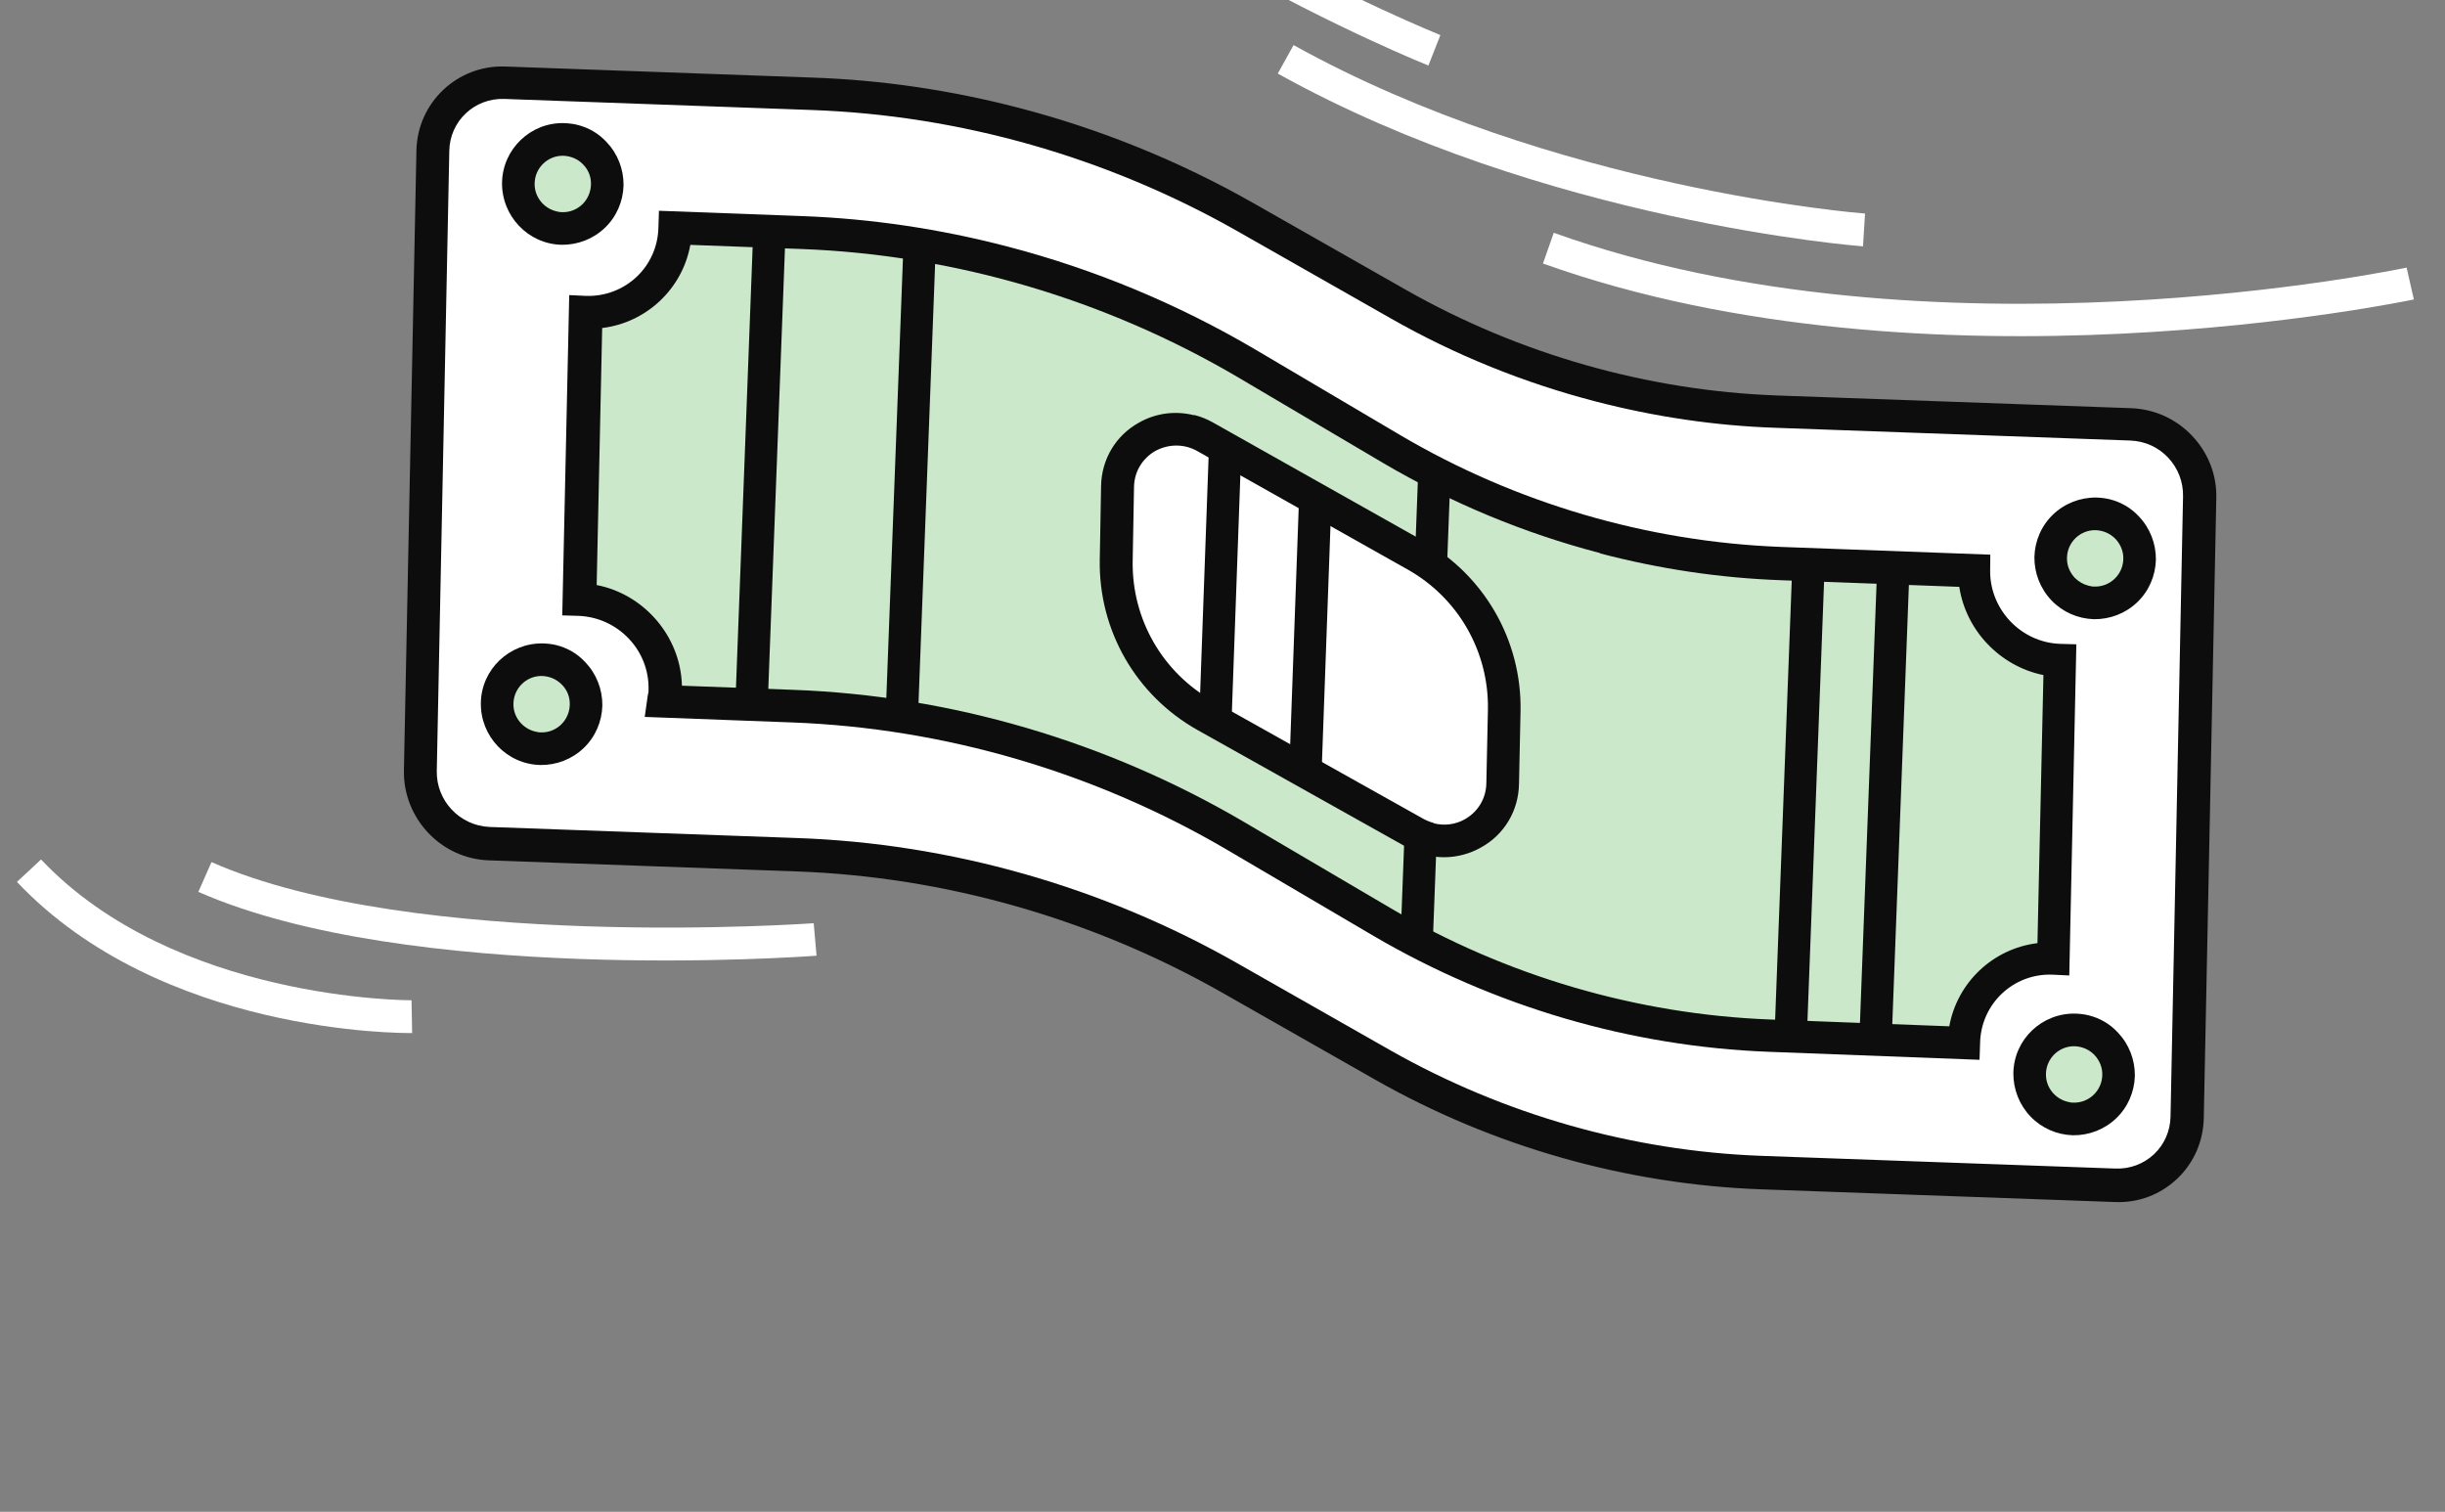                 <svg width="262" height="162"
                    viewBox="0 0 262 162" fill="none" xmlns="http://www.w3.org/2000/svg">
                    <rect x="0" y="0" width="262" height="162" fill="#808080" stroke="none"/>
                    <path
                        d="M131.702 104.756L148.186 114.134C160.604 121.19 174.535 125.148 188.73 125.651L226.711 127.023C230.862 127.177 234.302 123.929 234.391 119.778L235.739 53.297C235.829 49.146 232.529 45.654 228.378 45.501L190.397 44.128C176.202 43.626 162.303 39.676 149.853 32.611L133.368 23.234C119.14 15.16 103.255 10.626 87.013 10.071L54.069 8.877C49.918 8.724 46.479 11.971 46.389 16.123L45.042 82.603C44.952 86.755 48.251 90.246 52.403 90.4L85.346 91.594C101.58 92.181 117.505 96.691 131.702 104.756Z"
                        fill="white" />
                    <path
                        d="M109.111 11.54C117.859 13.809 126.323 17.236 134.221 21.714L150.704 31.088C162.821 37.96 176.558 41.865 190.405 42.377L228.382 43.741C230.864 43.838 233.183 44.884 234.901 46.698C236.62 48.513 237.552 50.876 237.493 53.358L236.151 119.836C236.092 122.318 235.082 124.623 233.294 126.315C231.507 128.007 229.159 128.903 226.676 128.807L188.699 127.443C174.273 126.917 159.987 122.87 147.36 115.694L130.877 106.321C116.981 98.439 101.227 93.942 85.333 93.379L52.393 92.192C47.251 92.022 43.198 87.686 43.282 82.575L44.624 16.097C44.741 10.995 48.989 6.964 54.099 7.126L87.038 8.313C94.461 8.562 101.881 9.665 109.079 11.532L109.111 11.54ZM171.021 43.029C163.338 41.037 155.932 38.055 149.004 34.103L132.521 24.729C118.593 16.84 102.871 12.351 86.977 11.787L54.038 10.601C50.838 10.489 48.201 12.987 48.146 16.155L46.804 82.633C46.749 85.801 49.254 88.469 52.446 88.613L85.385 89.8C101.827 90.369 118.163 95.016 132.536 103.192L149.019 112.566C161.169 119.447 174.873 123.343 188.72 123.855L226.697 125.219C228.228 125.274 229.699 124.732 230.814 123.687C231.928 122.641 232.556 121.196 232.588 119.665L233.93 53.187C233.962 51.656 233.398 50.175 232.336 49.044C231.274 47.913 229.852 47.271 228.288 47.207L190.311 45.843C183.807 45.627 177.315 44.662 170.988 43.021L171.021 43.029Z"
                        fill="#0D0D0D" />
                    <path
                        d="M71.283 73.988C71.285 74.4 71.198 74.754 71.135 75.149L84.898 75.665C101.59 76.297 117.912 81.082 132.419 89.61L148.066 98.812C160.745 106.244 175.008 110.457 189.626 110.991L210.409 111.768C210.516 106.585 214.815 102.533 219.994 102.723L220.684 70.746C215.536 70.565 211.477 66.246 211.496 61.143L190.787 60.351C176.136 59.808 161.808 55.579 149.113 48.074L133.595 38.905C119.064 30.337 102.685 25.502 85.921 24.886L72.359 24.388C72.252 29.571 67.953 33.623 62.774 33.433L62.103 64.215C67.283 64.405 71.399 68.773 71.291 73.956L71.283 73.988Z"
                        fill="#CBE8CA" />
                    <path
                        d="M108.027 26.435C117.264 28.85 126.184 32.553 134.472 37.428L149.989 46.592C162.385 53.911 176.525 58.054 190.827 58.605L213.276 59.435L213.259 61.179C213.237 65.321 216.567 68.831 220.721 68.991L222.496 69.044L221.738 104.528L219.972 104.443C215.753 104.265 212.259 107.568 212.18 111.797L212.123 113.565L189.577 112.709C174.727 112.152 160.11 107.851 147.189 100.291L131.543 91.093C117.336 82.752 101.21 78.022 84.859 77.414L69.089 76.822L69.409 74.541C69.457 74.348 69.512 74.122 69.495 73.912C69.606 69.691 66.244 66.172 62.025 65.995L60.25 65.942L60.997 31.621L62.763 31.706C66.99 31.851 70.476 28.581 70.555 24.351L70.612 22.584L85.906 23.154C93.367 23.426 100.76 24.536 107.962 26.419L108.027 26.435ZM171.417 59.255C163.31 57.135 155.513 53.897 148.244 49.632L132.727 40.468C118.496 32.086 102.312 27.306 85.897 26.683L73.975 26.239C73.124 30.953 69.276 34.574 64.528 35.149L63.938 62.69C68.991 63.669 72.939 68.163 73.074 73.477L84.997 73.92C101.928 74.542 118.629 79.456 133.345 88.102L148.991 97.3C161.362 104.579 175.438 108.704 189.708 109.247L208.882 109.975C209.732 105.262 213.58 101.641 218.328 101.065L218.969 72.338C214.32 71.397 210.658 67.56 209.952 62.885L190.842 62.174C184.3 61.937 177.836 60.967 171.506 59.312L171.417 59.255Z"
                        fill="#0D0D0D" />
                    <path d="M199.221 111.935L202.689 111.976L204.611 61.125L201.143 61.085L199.221 111.935Z"
                        fill="#0D0D0D" />
                    <path d="M190.132 111.548L193.6 111.588L195.523 60.737L192.055 60.697L190.132 111.548Z"
                        fill="#0D0D0D" />
                    <path d="M150.059 101.145L153.527 101.185L155.45 50.335L151.982 50.294L150.059 101.145Z"
                        fill="#0D0D0D" />
                    <path d="M78.815 75.002L82.283 75.042L84.206 24.191L80.738 24.151L78.815 75.002Z"
                        fill="#0D0D0D" />
                    <path d="M94.941 75.738L98.409 75.778L100.332 24.927L96.864 24.887L94.941 75.738Z"
                        fill="#0D0D0D" />
                    <path
                        d="M161.012 83.942L161.178 76.104C161.31 69.246 157.644 62.829 151.634 59.438L129.151 46.777C124.973 44.427 119.856 47.333 119.75 52.117L119.608 59.996C119.468 66.885 123.167 73.31 129.184 76.669L151.651 89.258C155.829 91.608 160.946 88.702 161.02 83.91L161.012 83.942Z"
                        fill="white" />
                    <path
                        d="M127.979 44.469C128.687 44.647 129.34 44.914 130.001 45.285L152.479 57.94C159.06 61.645 163.066 68.624 162.938 76.166L162.771 84.005C162.725 86.859 161.214 89.413 158.724 90.799C156.265 92.192 153.284 92.226 150.792 90.814L128.331 78.231C121.718 74.519 117.711 67.539 117.848 59.965L117.99 52.086C118.036 49.232 119.547 46.678 122.037 45.293C123.863 44.251 125.975 43.998 127.939 44.493L127.979 44.469ZM153.644 88.223C154.771 88.507 155.968 88.365 157.001 87.772C158.394 86.963 159.253 85.541 159.274 83.909L159.441 76.07C159.562 69.823 156.254 64.043 150.778 60.992L128.301 48.337C126.889 47.538 125.21 47.559 123.792 48.328C122.399 49.137 121.541 50.558 121.519 52.19L121.376 60.069C121.255 66.317 124.563 72.097 130.039 75.147L152.5 87.73C152.863 87.924 153.234 88.085 153.652 88.191L153.644 88.223Z"
                        fill="#0D0D0D" />
                    <path
                        d="M217.471 115.035C217.538 112.391 219.719 110.306 222.328 110.374C224.969 110.449 227.058 112.64 226.999 115.252C226.94 117.864 224.751 119.982 222.142 119.914C219.533 119.846 217.412 117.648 217.471 115.035Z"
                        fill="#CBE8CA" />
                    <path
                        d="M223.807 108.797C224.997 109.092 226.075 109.701 226.938 110.632C228.132 111.883 228.783 113.546 228.767 115.282C228.719 117.01 228.013 118.643 226.767 119.834C225.52 121.026 223.862 121.672 222.128 121.651C220.403 121.598 218.77 120.885 217.576 119.634C216.382 118.382 215.732 116.72 215.747 114.984C215.81 111.383 218.79 108.541 222.386 108.615C222.859 108.63 223.357 108.685 223.807 108.797ZM221.541 118.059C221.766 118.115 221.959 118.163 222.2 118.155C223.861 118.192 225.243 116.863 225.275 115.2C225.303 114.388 224.979 113.625 224.438 113.047C223.865 112.462 223.125 112.142 222.315 112.111C220.653 112.074 219.271 113.402 219.239 115.066C219.198 116.488 220.191 117.724 221.541 118.059Z"
                        fill="#0D0D0D" />
                    <path
                        d="M219.724 59.737C219.791 57.093 221.972 55.007 224.58 55.075C227.221 55.151 229.311 57.341 229.252 59.953C229.192 62.566 227.004 64.683 224.395 64.615C221.786 64.547 219.664 62.349 219.724 59.737Z"
                        fill="#CBE8CA" />
                    <path
                        d="M226.061 53.497C227.25 53.792 228.329 54.401 229.192 55.332C230.386 56.584 231.036 58.246 231.021 59.982C230.973 61.71 230.267 63.343 229.021 64.534C227.774 65.726 226.116 66.372 224.382 66.351C222.656 66.298 221.024 65.585 219.83 64.334C218.636 63.082 217.985 61.42 218.001 59.684C218.049 57.956 218.755 56.323 220.001 55.132C221.248 53.94 222.906 53.294 224.64 53.315C225.113 53.33 225.611 53.386 226.061 53.497ZM223.795 62.76C224.02 62.816 224.213 62.863 224.453 62.855C226.115 62.892 227.497 61.563 227.529 59.9C227.557 59.088 227.232 58.325 226.692 57.748C226.119 57.162 225.379 56.842 224.568 56.811C222.907 56.774 221.525 58.102 221.493 59.766C221.465 60.578 221.789 61.341 222.33 61.918C222.741 62.328 223.248 62.624 223.795 62.76Z"
                        fill="#0D0D0D" />
                    <path
                        d="M53.252 75.361C53.319 72.717 55.5 70.632 58.109 70.699C60.718 70.767 62.84 72.966 62.78 75.578C62.713 78.222 60.532 80.307 57.923 80.239C55.315 80.172 53.193 77.973 53.252 75.361Z"
                        fill="#CBE8CA" />
                    <path
                        d="M59.587 69.121C60.776 69.416 61.855 70.025 62.718 70.956C63.912 72.207 64.562 73.87 64.547 75.606C64.499 77.334 63.793 78.967 62.546 80.158C61.3 81.35 59.642 81.996 57.908 81.975C54.312 81.901 51.464 78.909 51.527 75.308C51.59 71.707 54.602 68.873 58.198 68.947C58.671 68.962 59.169 69.017 59.619 69.129L59.587 69.121ZM57.321 78.383C57.546 78.439 57.739 78.487 57.979 78.479C58.79 78.51 59.551 78.187 60.126 77.647C60.709 77.076 61.027 76.335 61.055 75.524C61.083 74.712 60.791 73.957 60.218 73.371C59.645 72.786 58.905 72.466 58.094 72.435C56.433 72.398 55.051 73.726 55.019 75.39C54.977 76.812 55.971 78.048 57.321 78.383Z"
                        fill="#0D0D0D" />
                    <path
                        d="M55.524 19.616C55.591 16.972 57.772 14.887 60.381 14.955C62.989 15.022 65.111 17.221 65.052 19.833C64.992 22.445 62.804 24.563 60.195 24.495C57.554 24.419 55.464 22.229 55.524 19.616Z"
                        fill="#CBE8CA" />
                    <path
                        d="M61.859 13.376C63.048 13.671 64.126 14.28 64.99 15.211C66.184 16.462 66.834 18.125 66.818 19.861C66.771 21.589 66.064 23.222 64.818 24.413C63.572 25.605 61.913 26.251 60.18 26.23C56.584 26.156 53.744 23.131 53.798 19.563C53.861 15.962 56.881 13.096 60.437 13.194C60.911 13.209 61.409 13.264 61.859 13.376ZM59.592 22.639C59.817 22.694 60.01 22.742 60.251 22.734C61.062 22.765 61.823 22.442 62.398 21.902C62.981 21.331 63.298 20.59 63.327 19.779C63.355 18.967 63.062 18.212 62.489 17.626C61.949 17.049 61.177 16.721 60.366 16.69C58.704 16.653 57.322 17.981 57.29 19.645C57.249 21.067 58.242 22.303 59.592 22.639Z"
                        fill="#0D0D0D" />
                    <path d="M128.498 77.201L131.971 77.242L133.04 47.42L129.567 47.379L128.498 77.201Z"
                        fill="#0D0D0D" />
                    <path d="M138.139 82.915L141.612 82.957L142.687 53.135L139.213 53.093L138.139 82.915Z"
                        fill="#0D0D0D" />
                    <path
                        d="M257.882 28.661L258.663 32.088C258.152 32.193 206.72 43.052 165.34 28.236L166.497 24.944C206.921 39.439 257.33 28.789 257.841 28.685L257.882 28.661Z"
                        fill="white" />
                    <path
                        d="M138.616 4.831C166.44 20.29 199.512 22.862 199.853 22.884L199.634 26.397C199.293 26.375 165.434 23.764 136.924 7.883L138.616 4.831Z"
                        fill="white" />
                    <path
                        d="M132.704 -6.906C144.748 -0.068 154.258 3.706 154.347 3.763L153.063 7.022C153.063 7.022 143.213 3.091 130.958 -3.872L132.671 -6.915L132.704 -6.906Z"
                        fill="white" />
                    <path
                        d="M87.191 98.898L87.5 102.407C85.731 102.555 43.761 105.478 21.254 95.57L22.663 92.38C44.353 101.968 86.761 98.955 87.183 98.93L87.191 98.898Z"
                        fill="white" />
                    <path
                        d="M4.406 92.105C18.717 107.24 43.855 107.187 44.098 107.183L44.164 110.695C43.085 110.718 17.241 110.824 1.817 94.502L4.365 92.128L4.406 92.105Z"
                        fill="white" />
                </svg>